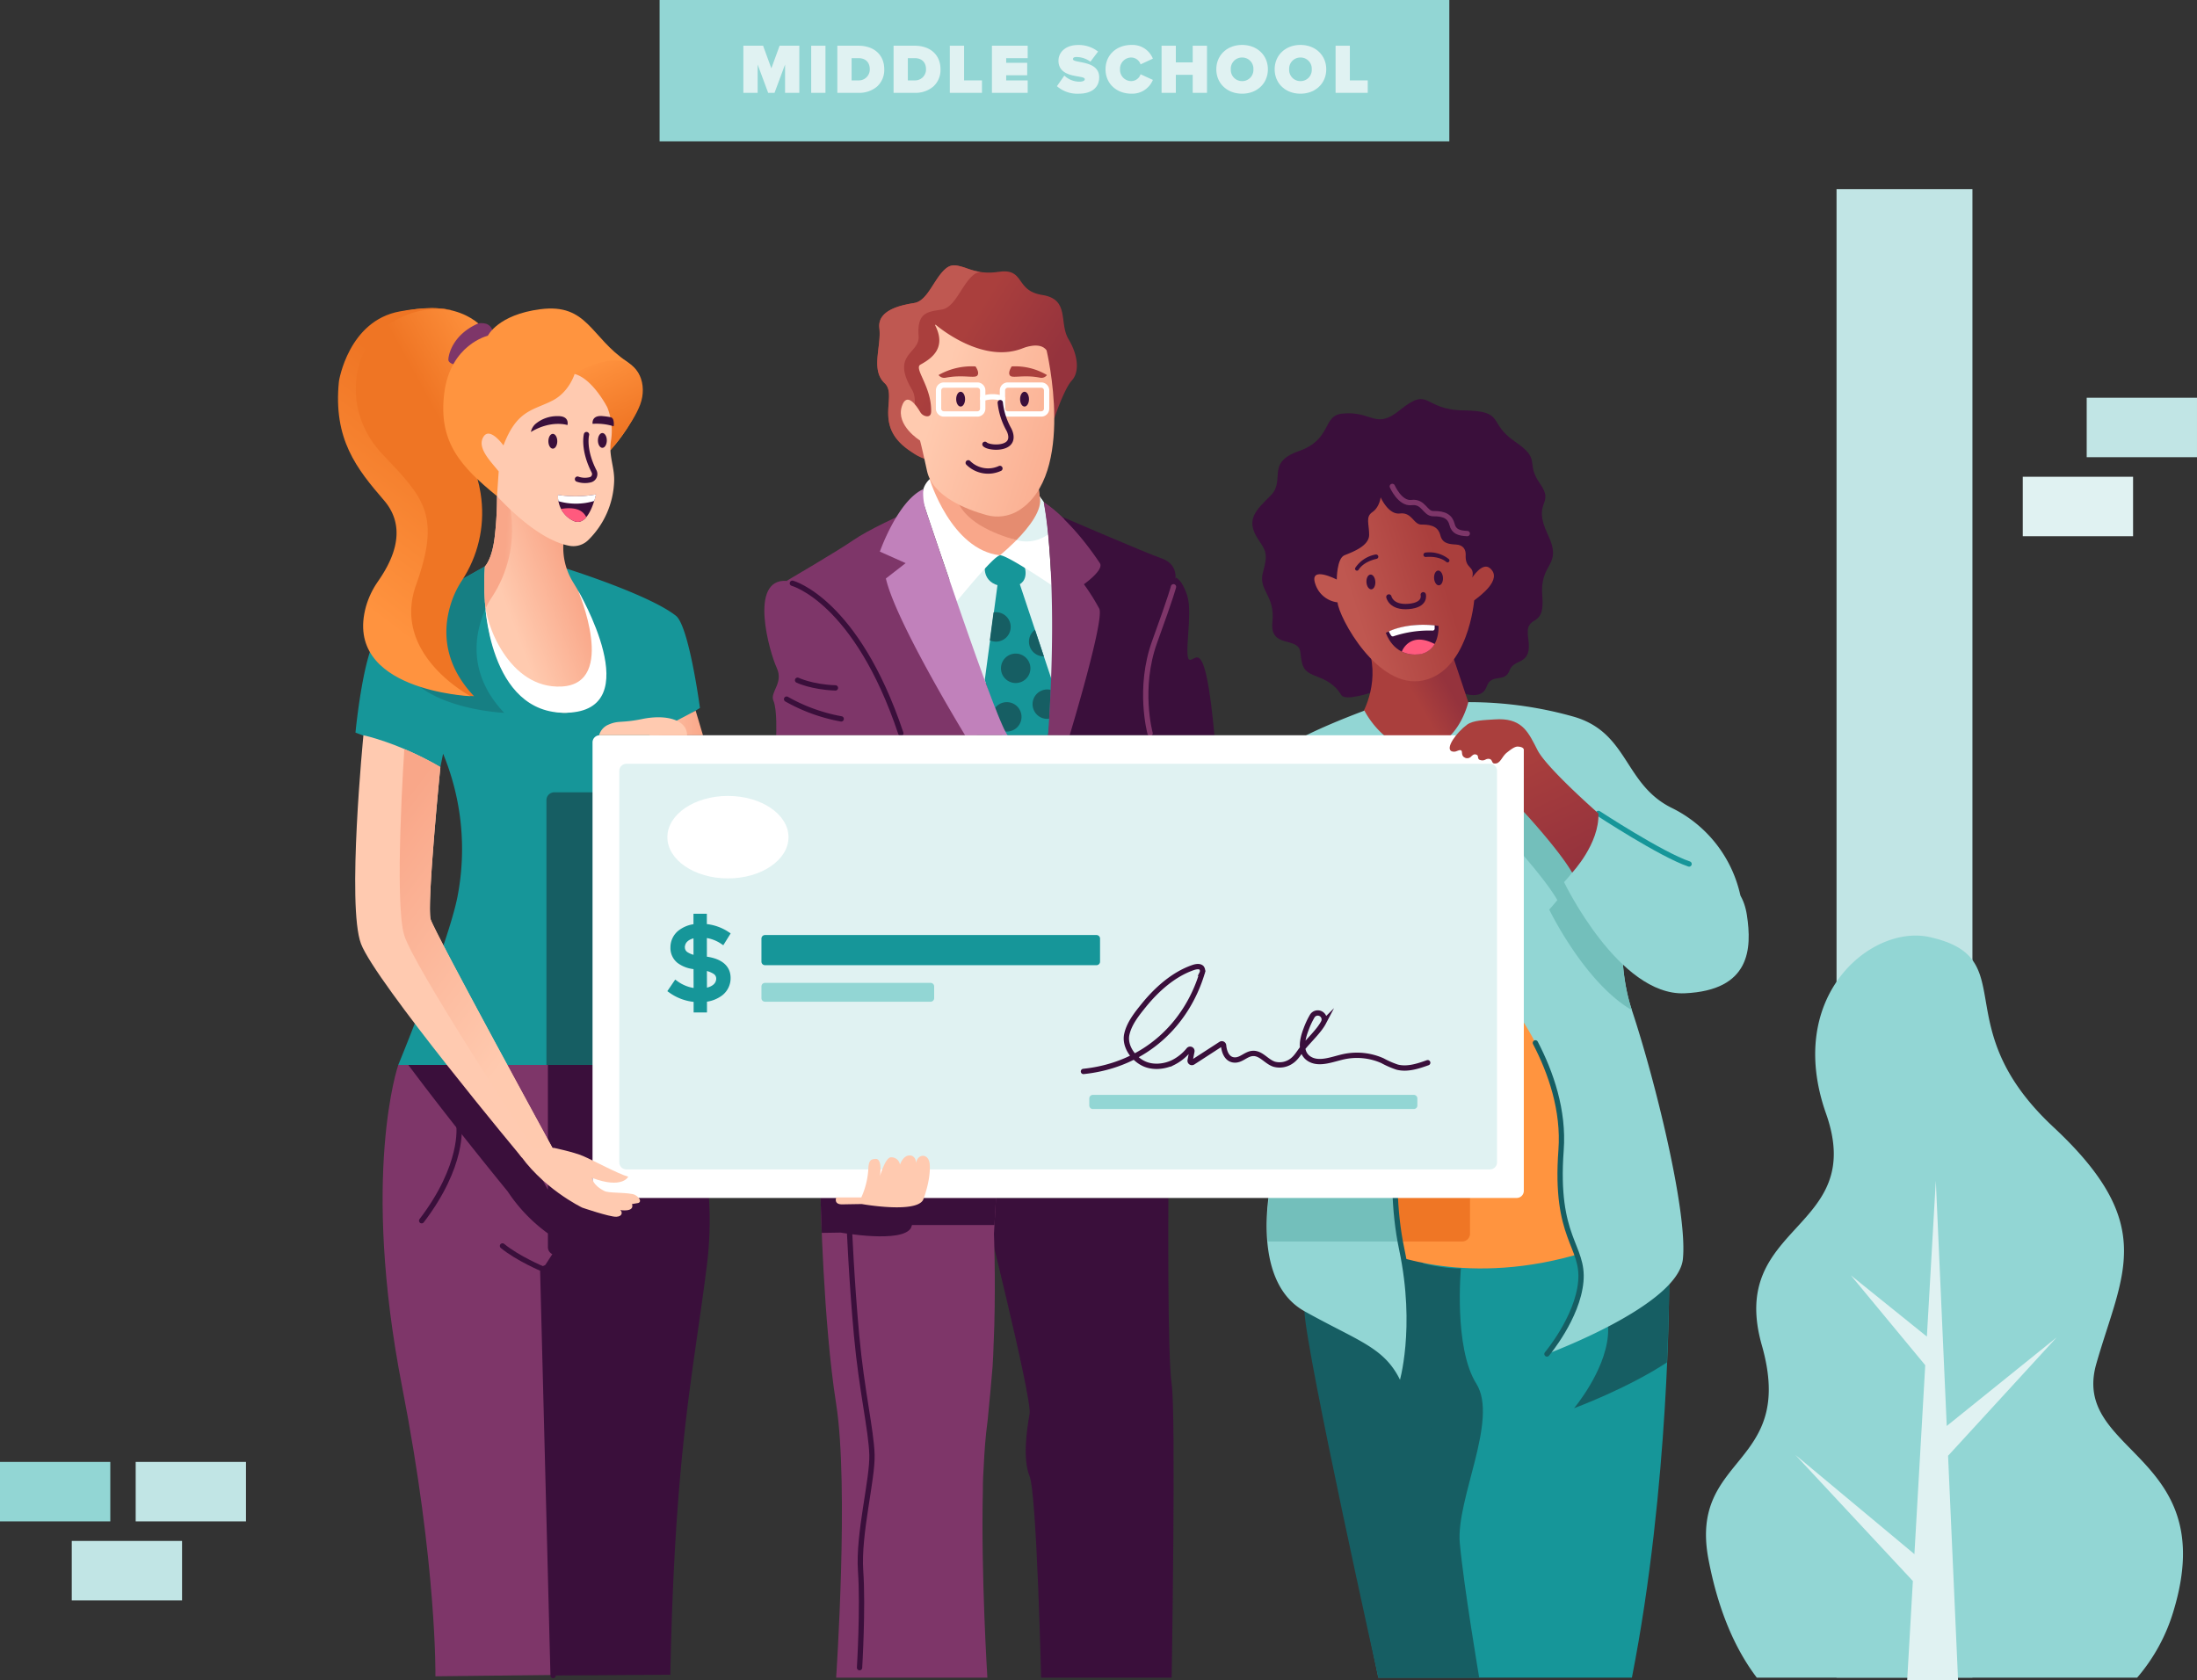 <svg xmlns="http://www.w3.org/2000/svg" xmlns:xlink="http://www.w3.org/1999/xlink" width="826.621" height="632.289" viewBox="0 0 826.621 632.289">
  <rect x="0" y="0" width="826.621" height="632.289" fill="#333333" stroke="none"/>
  <defs>
    <clipPath id="clip-path">
      <path id="Clip_10" data-name="Clip 10" d="M4.384.7C7.225,13.885,0,24.352,0,24.352H0l23.164,14.8L43.8,26.084,35.067,0Z" transform="translate(0.27 0.173)" fill="none"/>
    </clipPath>
    <linearGradient id="linear-gradient" x1="0.485" y1="0.422" x2="0.757" y2="0.282" gradientUnits="objectBoundingBox">
      <stop offset="0" stop-color="#aa3f3d"/>
      <stop offset="1" stop-color="#95333d"/>
    </linearGradient>
    <clipPath id="clip-path-2">
      <path id="Clip_42" data-name="Clip 42" d="M25.878,1.138c-4.542,3.714-6.811,12.209-11.97,13.035h0C8.748,15-.04,16.857.785,23.667h0c.826,6.81-3.344,15.682,1.956,20.638h0c5.3,4.955-5.1,16.285,10.41,26.072h0A18.416,18.416,0,0,0,17.8,72.787h0L26.978,29.17,66.605,57.579s3.712-11.141,6.6-14.237h0c2.889-3.1,2.476-9.356-1.239-15.547h0c-3.714-6.191.619-15-9.906-16.648h0C51.537,9.5,55.871.828,45.346,2.479h0A22.123,22.123,0,0,1,34.379,1.373h0A19.189,19.189,0,0,0,28.965,0h0a4.665,4.665,0,0,0-3.087,1.138" transform="translate(0.341 0.29)" fill="none"/>
    </clipPath>
    <linearGradient id="linear-gradient-2" x1="0.375" y1="0.474" x2="0.763" y2="0.7" xlink:href="#linear-gradient"/>
    <clipPath id="clip-path-3">
      <path id="Clip_62" data-name="Clip 62" d="M12.908.22c4.3,8.4-1.1,12.381-5.527,14.793h0c-2.634,1.437,4.232,8.255,4.025,17.646h0c-.035,1.614-.935,1.9-1.825,1.778h0A3.231,3.231,0,0,1,7.273,32.82h0C5.89,30.452,2.188,24.994.364,30.766h0c-2.27,7.183,6.811,12.778,6.811,12.778h0s.1-.326,2.682,11.506h0c2.095,9.61,14.959,14.52,22.315,16.559h0a15.26,15.26,0,0,0,12.1-1.645h0c21.8-13.5,10.572-60.317,10.572-60.317h0c-2.476-3.508-8.874-.825-8.874-.825h0C31.8,14.528,16.309,2.663,13.13.035h0A.141.141,0,0,0,13.037,0h0a.15.15,0,0,0-.13.22" transform="translate(0.506 0.549)" fill="none"/>
    </clipPath>
    <linearGradient id="linear-gradient-3" x1="0.227" y1="0.383" x2="1.113" y2="0.685" gradientUnits="objectBoundingBox">
      <stop offset="0" stop-color="#ffcaaf"/>
      <stop offset="1" stop-color="#f9a789"/>
    </linearGradient>
    <clipPath id="clip-path-4">
      <path id="Clip_67" data-name="Clip 67" d="M0,9.267H20.329L17.575,0Z" transform="translate(0.095 0.549)" fill="none"/>
    </clipPath>
    <linearGradient id="linear-gradient-4" x1="0" y1="0.5" x2="1" y2="0.5" xlink:href="#linear-gradient-3"/>
    <clipPath id="clip-path-5">
      <path id="Clip_75" data-name="Clip 75" d="M23.254,1.245C4.044,5.545.346,27.525.346,27.525h0C-1.89,49.367,7.047,60.441,17.3,72.352h0c10.062,11.685,1.488,25.032-2.293,30.536h0a31.48,31.48,0,0,0-4.461,9.3h0c-8.907,31.855,39.344,33.853,39.344,33.853h0a44.141,44.141,0,0,1-4.135-5.031h0q-.7-1-1.316-2h0q-.612-1-1.138-1.992h0q-.264-.5-.505-.991h0a33.27,33.27,0,0,1-1.622-3.915h0a31.471,31.471,0,0,1-1.64-8.385h0q-.05-.888-.052-1.755h0a33.068,33.068,0,0,1,.255-4.167h0q.1-.8.232-1.567h0q.131-.769.291-1.5h0q.159-.737.341-1.438h0c.06-.234.123-.464.187-.692h0a35.087,35.087,0,0,1,4.531-10.074h0A46.175,46.175,0,0,0,52.64,71.769h0q-.117-1.055-.287-2.136h0a51.147,51.147,0,0,0-3.2-11.375h0a43.858,43.858,0,0,1-.784-31.2h0c.371-1.1.768-2.148,1.181-3.146h0a53.193,53.193,0,0,1,2.561-5.332h0q.32-.58.632-1.116h0c.416-.714.819-1.366,1.2-1.952h0a36.079,36.079,0,0,1,2.627-3.642h0S51.278,0,33.744,0h0A48.057,48.057,0,0,0,23.254,1.245" transform="translate(0.183 0.321)" fill="none"/>
    </clipPath>
    <linearGradient id="linear-gradient-5" x1="0.882" y1="-0.01" x2="0.663" y2="0.291" gradientUnits="objectBoundingBox">
      <stop offset="0" stop-color="#ff933f"/>
      <stop offset="1" stop-color="#ef7524"/>
    </linearGradient>
    <clipPath id="clip-path-6">
      <path id="Clip_78" data-name="Clip 78" d="M23.254,1.219C3.883,4.724.346,27.5.346,27.5h0C-1.89,49.34,7.047,60.414,17.3,72.326h0c10.062,11.685,1.488,25.032-2.294,30.536h0a31.462,31.462,0,0,0-4.46,9.3h0c-8.907,31.855,39.344,33.853,39.344,33.853h0S19.987,130.41,29.351,104.2h0c9.364-26.21,3.173-32.659-12.511-49.118h0c-9.147-9.6-11.822-21.868-9.18-32.734h0C11.286,7.434,28.214-2.3,43.215.956h0S40.861,0,35.4,0h0A68.623,68.623,0,0,0,23.254,1.219" transform="translate(0.234 0.347)" fill="none"/>
    </clipPath>
    <linearGradient id="linear-gradient-6" x1="0.441" y1="0.831" x2="0.606" y2="0.206" xlink:href="#linear-gradient-5"/>
    <clipPath id="clip-path-7">
      <path id="Clip_81" data-name="Clip 81" d="M.473,4.114C.442,2.779.353,1.407.2,0h0C.353,1.407.442,2.779.473,4.114" transform="translate(0.475 0.479)" fill="none"/>
    </clipPath>
    <linearGradient id="linear-gradient-7" x1="-6.267" y1="12.647" x2="6.067" y2="-9.493" xlink:href="#linear-gradient-5"/>
    <clipPath id="clip-path-8">
      <path id="Clip_89" data-name="Clip 89" d="M3.873,15.914C2.842,23.962.261,26.438.261,26.438h0S-3.866,66.27,20.694,78.859h0C44.652,91.14,50.039,58.679,33.457,32.424h0A24.606,24.606,0,0,1,29.8,17.714h0L4.81,0a129.972,129.972,0,0,1-.937,15.914" transform="translate(0.367 0.152)" fill="none"/>
    </clipPath>
    <linearGradient id="linear-gradient-8" x1="0.315" y1="0.597" x2="0.705" y2="0.35" xlink:href="#linear-gradient-3"/>
    <clipPath id="clip-path-9">
      <path id="Clip_92" data-name="Clip 92" d="M0,5.079,13.484,33.742s8.376-9.636,11.184-17.124h0C27.475,9.13,24.276.6,16.341.039h0C15.962.013,15.584,0,15.2,0h0C7.624,0,0,5.079,0,5.079" transform="translate(0.238 0.624)" fill="none"/>
    </clipPath>
    <linearGradient id="linear-gradient-9" x1="0.396" y1="-0.065" x2="0.718" y2="0.792" xlink:href="#linear-gradient-5"/>
    <clipPath id="clip-path-10">
      <path id="Clip_95" data-name="Clip 95" d="M3.872,15.914C2.84,23.962.26,26.438.26,26.438h0A85.2,85.2,0,0,0,.484,42.321h0a29.438,29.438,0,0,1,2.393-4.3h0A46.174,46.174,0,0,0,10.194,7.269h0q-.117-1.055-.286-2.136h0c-.09-.574-.2-1.155-.311-1.739h0L4.808,0a130.048,130.048,0,0,1-.936,15.914" transform="translate(0.368 0.152)" fill="none"/>
    </clipPath>
    <linearGradient id="linear-gradient-10" x1="1.715" y1="0.803" x2="0.731" y2="0.593" xlink:href="#linear-gradient-3"/>
    <clipPath id="clip-path-11">
      <path id="Clip_121" data-name="Clip 121" d="M1.738,70.179c3.688,11.677,43.9,73.135,48.472,80.109h0l7.722.655S13.2,69.135,11.649,64.109h0C10.1,59.082,15.3,6.77,15.3,6.77h0A123.456,123.456,0,0,0,1.738,0h0s-3.911,57.8,0,70.179" transform="translate(0.019 0.27)" fill="none"/>
    </clipPath>
    <linearGradient id="linear-gradient-11" x1="0.574" y1="0.845" x2="0.161" y2="0.071" xlink:href="#linear-gradient-3"/>
    <clipPath id="clip-path-12">
      <path id="Clip_187" data-name="Clip 187" d="M21.864,5.546c-2.683,1.832-1.238,4.36-1.238,8.581h0c0,4.221-6.4,6.511-9.287,7.68h0c-2.889,1.17-2.889,9.133-2.889,9.133h0S-2.168,25.417.4,32.7h0a10.033,10.033,0,0,0,8.341,6.83h0C9.154,45,23.721,72.439,40.851,68.931h0C57.98,65.422,60.148,38.8,60.148,38.8h0C62,37.355,71.189,30.854,66.029,26.623h0c-2.855-2.341-6.6,3.577-6.6,3.577h0c1.032-4.678-2.683-2.958-2.476-8.447h0c.074-1.979-.757-3.868-3.783-4h0c-3.136-.143-5.058-.745-5.738-3.457h0c-.672-2.683-2.587-4.111-7.059-4.041h0c-1.48.023-2.352-1.043-3.354-2.11h0C35.9,6.958,34.629,5.776,32.183,6.078h0C27.836,6.616,24.959,0,24.959,0h0s-.412,3.715-3.1,5.546" transform="translate(0.141 0.587)" fill="none"/>
    </clipPath>
    <linearGradient id="linear-gradient-12" x1="0.694" y1="0.435" x2="0.237" y2="0.575" gradientUnits="objectBoundingBox">
      <stop offset="0" stop-color="#aa3f3d"/>
      <stop offset="1" stop-color="#bf5750"/>
    </linearGradient>
    <clipPath id="clip-path-13">
      <path id="Clip_237" data-name="Clip 237" d="M16.653.082C13.462.329,8.859.323,6.513,2.066h0C2.5,5.049-1.75,10.954.744,12.073h0a2.688,2.688,0,0,0,2.076-.141h0c.561-.2,1.055-.41,1.426-.233h0c.788.376-.2,2.1,1.616,2.838h0a1.972,1.972,0,0,0,2.286-.579h0c.488-.429.938-.858,1.586-.718h0c1.773.383,0,1.93,2.265,2.234h0a2.367,2.367,0,0,0,1.456-.275h0a2.244,2.244,0,0,1,1.409-.274h0c1.317.191.868,1.632,1.911,1.739h0c2.348.242,2.713-2.5,4.748-4.108h0c1.507-1.189,2.966-2.31,4.1-2.258h0c2.27.1,2.27,1.135,2.27,1.135h0V34.856S40.958,48.922,46.087,57.728h0S56.375,46.86,55.962,35.441h0s-19.4-16.991-22.908-23.8h0C29.779,5.28,27.593,0,18.661,0h0c-.634,0-1.3.027-2.008.082" transform="translate(0.207 0.432)" fill="none"/>
    </clipPath>
    <linearGradient id="linear-gradient-13" x1="0.423" y1="0.244" x2="0.777" y2="0.982" xlink:href="#linear-gradient"/>
  </defs>
  <g id="Group_267" data-name="Group 267" transform="translate(0 -0.868)">
    <path id="Fill_1" data-name="Fill 1" d="M0,560.127H51.126V0H0Z" transform="translate(691 72.029)" fill="#c1e5e5"/>
    <g id="Group_8" data-name="Group 8" transform="translate(470.946 150.62)">
      <path id="Fill_2" data-name="Fill 2" d="M139.287,32.56s.23,75.529-14.017,147.968h-95.4S8.866,80.084.817,32.56,46.839,7.075,46.839,7.075L128.979,0Z" transform="translate(17.783 301.048)" fill="#169699"/>
      <path id="Fill_4" data-name="Fill 4" d="M58.9,3.931s-2.752,29.777,5.778,43.33-7.726,43.546-6.2,60.057,7.3,50.614,7.3,50.614H27.825S.838,36.736.013,20.018,37.712,0,37.712,0,48.449,3.967,58.9,3.931" transform="translate(19.826 323.644)" fill="#165e63"/>
      <path id="Fill_6" data-name="Fill 6" d="M79.557,110.734s6.855,2.637,8.618-2.542,6.833-1.211,8.6-6.061,8.6-1.543,7.053-11.9,6.393-2.866,5.291-16.092,7.935-10.8,1.984-23.365,2.866-10.8-2.865-18.956.881-8.818-9.479-15.871S95.407,4.482,79.557,4.262s-12.433-9.479-24.185,0c-9.2,7.421-10.212.045-21.583,1.215-7.494.771-3.721,9.7-16.3,14.107s-4.843,10.968-10.573,16.7-9.592,9.166-4.649,16.586c2.719,4.081,3.747,5.217,1.764,12.2S8.66,73.66,7.558,83.875,17.417,89.127,18.079,95.3s1.322,7.274,6.612,9.258,7.275,4.441,8.817,6.849,11.683-1.118,11.683-1.118" transform="translate(0.238 0.423)" fill="#3a0f3b"/>
    </g>
    <g id="Group_11" data-name="Group 11" transform="translate(511.101 246.993)">
      <path id="Clip_10-2" data-name="Clip 10" d="M4.384.7C7.225,13.885,0,24.352,0,24.352H0l23.164,14.8L43.8,26.084,35.067,0Z" transform="translate(0.27 0.173)" fill="none"/>
      <g id="Group_11-2" data-name="Group 11" clip-path="url(#clip-path)">
        <path id="Fill_9" data-name="Fill 9" d="M4.384.7C7.225,13.885,0,24.352,0,24.352H0l23.164,14.8L43.8,26.084,35.067,0Z" transform="translate(0.27 0.173)" fill="url(#linear-gradient)"/>
      </g>
    </g>
    <g id="Group_40" data-name="Group 40" transform="translate(346.463 178.059)">
      <path id="Fill_12" data-name="Fill 12" d="M48.88,88.294s6.306-20.638,0-50.563a136.809,136.809,0,0,1-2.48-32.8C41.321,2.978-6.81-14.437.817,30.59,2.046,37.853,3.58,46.2,5.294,55.122a23.312,23.312,0,0,0,6.942,5.93C33.287,72.815,42.8,74.673,48.88,88.294" transform="translate(142.266 275.578)" fill="#165e63"/>
      <path id="Fill_14" data-name="Fill 14" d="M25.464,0,5.349,1.733c-.014.228-.024.455-.041.682C2.832,35.78,13.976,38.256,12.737,51.878S0,79.119,0,79.119,19.932,71.77,34.918,61.907c.891-18.132.855-29.348.855-29.348Z" transform="translate(245.78 273.608)" fill="#165e63"/>
      <path id="Fill_16" data-name="Fill 16" d="M5.5,95.867s30.819,13.866,75.122,0S51.182,0,51.182,0L0,48.155Z" transform="translate(169.361 198.105)" fill="#ff943f"/>
      <path id="Fill_18" data-name="Fill 18" d="M75.872.011s-3.765,16.857-17.63,17.654S36.8,3.21,36.8,3.21,7.611,13.853,3.484,20.141L1.72,180.354s-8.554,37.086,12.5,48.849,30.567,13.621,36.644,27.242c0,0,6.306-20.638,0-50.563S51.734,145,51.734,145l33.792-39.625s27.752,29.856,25.275,63.22,8.668,35.841,7.43,49.462S105.493,245.3,105.493,245.3s49.266-18.161,51.123-35.7-10.525-67.692-19.193-93.7.62-58.818.62-58.818l40.221,15.731a48.088,48.088,0,0,0-25.981-33.067c-17.833-8.917-16.1-28.15-36.529-34.2A144.639,144.639,0,0,0,75.872.011" transform="translate(130.106 87.02)" fill="#92d6d4"/>
      <path id="Fill_20" data-name="Fill 20" d="M76.54,87.045V2.959A2.958,2.958,0,0,0,73.581,0H3.385L1.718,151.489A82.029,82.029,0,0,0,.245,174.11H50.286c-5.277-28.989,1.446-57.974,1.446-57.974Z" transform="translate(130.289 115.885)" fill="#73bfbb"/>
      <path id="Fill_22" data-name="Fill 22" d="M2.022,78.815H25.317a2.958,2.958,0,0,0,2.958-2.958V0L2.84,23.931C1.3,32.143-2.227,55.477,2.022,78.815" transform="translate(178.354 211.18)" fill="#ef7625"/>
      <path id="Stroke_24" data-name="Stroke 24" d="M0,0C5.813,11.171,10.772,25.417,9.663,40.367,7.186,73.732,18.33,76.208,17.092,89.83S4.355,117.071,4.355,117.071" transform="translate(231.226 215.249)" fill="none" stroke="#165e63" stroke-linecap="round" stroke-miterlimit="10" stroke-width="2"/>
      <path id="Stroke_26" data-name="Stroke 26" d="M2.592,111.445s6.306-20.638,0-50.563S3.468,0,3.468,0" transform="translate(178.354 232.02)" fill="none" stroke="#165e63" stroke-linecap="round" stroke-miterlimit="10" stroke-width="2"/>
      <path id="Fill_28" data-name="Fill 28" d="M71.407,70.064C69.756,59.332,70.168,0,70.168,0H0S18.976,75.43,17.95,81.207s-2.688,16.924,0,23.528,4.338,75.792,4.338,75.792H71.407s1.651-99.733,0-110.464" transform="translate(22.971 273.608)" fill="#3a0f3b"/>
      <path id="Fill_30" data-name="Fill 30" d="M8.307,4.2,23.09,0,46.435,7.5,44.371,58.467,12.589,46.091,0,14.309Z" transform="translate(6.667 31.764)" fill="#e0f2f2"/>
      <path id="Fill_32" data-name="Fill 32" d="M13.186,0,26.153,38.911,23.812,56.838H6.614L0,36.022,4.825,0Z" transform="translate(24.061 42.659)" fill="#169699"/>
      <path id="Fill_34" data-name="Fill 34" d="M15.114,4.823S17.38,12.4,8.093,11.886.056,4.25.056,4.25,3.5.6,5.7.054s8.6,3.279,9.419,4.77" transform="translate(24.061 31.71)" fill="#169699"/>
      <path id="Fill_36" data-name="Fill 36" d="M2.765,0A8.5,8.5,0,0,0,.4,8.828c1.651,5.5,12.575,37.149,12.575,37.149S26.767,28.915,29.2,28.64,48.691,39.922,48.691,39.922,47.177,10.882,45.664,8.69L44.151,6.5Z" transform="translate(0.559 3.124)" fill="#fff"/>
      <path id="Fill_38" data-name="Fill 38" d="M0,2.818s8.042,26.576,26.433,28.64c0,0,17.205-13.778,14.953-22.142-.168-.624-.444-4.915-.845-5.471C34.781-4.159,0,2.818,0,2.818" transform="translate(3.323 0.306)" fill="#f9a78a"/>
    </g>
    <g id="Group_43" data-name="Group 43" transform="translate(329.732 100.425)">
      <path id="Clip_42-2" data-name="Clip 42" d="M25.878,1.138c-4.542,3.714-6.811,12.209-11.97,13.035h0C8.748,15-.04,16.857.785,23.667h0c.826,6.81-3.344,15.682,1.956,20.638h0c5.3,4.955-5.1,16.285,10.41,26.072h0A18.416,18.416,0,0,0,17.8,72.787h0L26.978,29.17,66.605,57.579s3.712-11.141,6.6-14.237h0c2.889-3.1,2.476-9.356-1.239-15.547h0c-3.714-6.191.619-15-9.906-16.648h0C51.537,9.5,55.871.828,45.346,2.479h0A22.123,22.123,0,0,1,34.379,1.373h0A19.189,19.189,0,0,0,28.965,0h0a4.665,4.665,0,0,0-3.087,1.138" transform="translate(0.341 0.29)" fill="none"/>
      <g id="Group_43-2" data-name="Group 43" clip-path="url(#clip-path-2)">
        <path id="Fill_41" data-name="Fill 41" d="M25.878,1.138c-4.542,3.714-6.811,12.209-11.97,13.035h0C8.748,15-.04,16.857.785,23.667h0c.826,6.81-3.344,15.682,1.956,20.638h0c5.3,4.955-5.1,16.285,10.41,26.072h0A18.416,18.416,0,0,0,17.8,72.787h0L26.978,29.17,66.605,57.579s3.712-11.141,6.6-14.237h0c2.889-3.1,2.476-9.356-1.239-15.547h0c-3.714-6.191.619-15-9.906-16.648h0C51.537,9.5,55.871.828,45.346,2.479h0A22.123,22.123,0,0,1,34.379,1.373h0A19.189,19.189,0,0,0,28.965,0h0a4.665,4.665,0,0,0-3.087,1.138" transform="translate(0.341 0.29)" fill="url(#linear-gradient-2)"/>
      </g>
    </g>
    <g id="Group_60" data-name="Group 60" transform="translate(0 100.635)">
      <path id="Fill_44" data-name="Fill 44" d="M13.059,46.782c-8.1-13.621,3.027-13.385,2.5-20.225-.688-8.909,3.509-9.081,8.669-9.906S31.656,7.331,36.2,3.616A4.687,4.687,0,0,1,38.849,2.5c-6.107-.951-9.5-4.2-12.972-1.358-4.541,3.714-6.81,12.209-11.97,13.035S-.04,16.857.785,23.668-2.56,39.35,2.74,44.306-2.354,60.591,13.151,70.378A18.422,18.422,0,0,0,17.8,72.787l.812-3.86c-8.169-8.733-2.33-16.729-5.549-22.145" transform="translate(330.072 0.08)" fill="#bf5851"/>
      <path id="Fill_46" data-name="Fill 46" d="M5.887,0S-8.3,40.951,7.366,121.282c13.117,67.279,12.5,108.774,12.5,108.774l51.5-.58c2.473-73.365,12.47-94.849,17.9-138.669C94.63,47.467,109.9,0,109.9,0Z" transform="translate(143.96 300.983)" fill="#7e3669"/>
      <path id="Fill_48" data-name="Fill 48" d="M103.193,6.911C104.5,2.516,105.312,0,105.312,0h-52.8V46.967C48.992,40.52,37.54,19.524,27.038,0H0C16.434,22.066,37.377,47.6,37.377,47.6A60.905,60.905,0,0,0,52.512,63.4v5.15A2.949,2.949,0,0,0,54.169,71.2l-3.606,5.574L54.47,229.765l44.1-.288c1.71-85.1,8.722-113.5,13.787-154.405,3.935-31.781-4.426-55.95-9.167-68.16" transform="translate(153.638 300.983)" fill="#3a0f3b"/>
      <path id="Fill_50" data-name="Fill 50" d="M48.705,0S14.447,18.781,8.668,25.385,0,62.533,0,62.533s29.06,10.861,31.936,12.95l1.032-5a93.889,93.889,0,0,1,5.418,53.762C35,141.635,16.1,187.6,16.1,187.6H88.949L110.206,66.247s5.985-4.54,19.4-13c0,0-4.11-30.776-9.029-34.672C110.413,10.525,79.135.74,79.135.74Z" transform="translate(133.749 113.384)" fill="#169699"/>
      <path id="Fill_54" data-name="Fill 54" d="M0,22.379H41.5V0H0Z" transform="translate(51.051 450.365)" fill="#c1e5e5"/>
      <path id="Fill_54_Copy" data-name="Fill 54 Copy" d="M0,22.379H41.5V0H0Z" transform="translate(0 450.365)" fill="#92d6d4"/>
      <path id="Fill_55" data-name="Fill 55" d="M0,22.38H41.5V0H0Z" transform="translate(27 480.099)" fill="#c1e5e5"/>
      <path id="Fill_56" data-name="Fill 56" d="M0,22.379H41.5V0H0Z" transform="translate(785.118 49.904)" fill="#c1e5e5"/>
      <path id="Fill_57" data-name="Fill 57" d="M0,22.38H41.5V0H0Z" transform="translate(761.067 79.639)" fill="#e0f2f2"/>
      <path id="Fill_58" data-name="Fill 58" d="M34.379,7.38C32.865,5.188,32.6,5.119,32.6,5.119L0,0C.3,1.337,21.93,4.969,22.351,6.9c2.094,9.6-5.622,12.668,1.735,14.709A13.706,13.706,0,0,0,35.5,19.776c.122-.076.415-.305.535-.383-.514-6.01-1.042-11.122-1.658-12.013" transform="translate(358.376 81.858)" fill="#e0f2f2"/>
      <path id="Fill_59" data-name="Fill 59" d="M24,25.62c.17.047.343.074.514.115,4.666-4.758,10.03-11.517,8.709-16.419-.169-.624-.444-4.916-.844-5.471C28.409-1.672,10.653-.072,0,1.455.391,3.15.935,5.576,1.7,9.065,3.79,18.669,16.643,23.579,24,25.62" transform="translate(357.949 77.73)" fill="#e58c70"/>
    </g>
    <g id="Group_63" data-name="Group 63" transform="translate(338.432 122.511)">
      <path id="Clip_62-2" data-name="Clip 62" d="M12.908.22c4.3,8.4-1.1,12.381-5.527,14.793h0c-2.634,1.437,4.232,8.255,4.025,17.646h0c-.035,1.614-.935,1.9-1.825,1.778h0A3.231,3.231,0,0,1,7.273,32.82h0C5.89,30.452,2.188,24.994.364,30.766h0c-2.27,7.183,6.811,12.778,6.811,12.778h0s.1-.326,2.682,11.506h0c2.095,9.61,14.959,14.52,22.315,16.559h0a15.26,15.26,0,0,0,12.1-1.645h0c21.8-13.5,10.572-60.317,10.572-60.317h0c-2.476-3.508-8.874-.825-8.874-.825h0C31.8,14.528,16.309,2.663,13.13.035h0A.141.141,0,0,0,13.037,0h0a.15.15,0,0,0-.13.22" transform="translate(0.506 0.549)" fill="none"/>
      <g id="Group_63-2" data-name="Group 63" clip-path="url(#clip-path-3)">
        <path id="Fill_61" data-name="Fill 61" d="M12.908.22c4.3,8.4-1.1,12.381-5.527,14.793h0c-2.634,1.437,4.232,8.255,4.025,17.646h0c-.035,1.614-.935,1.9-1.825,1.778h0A3.231,3.231,0,0,1,7.273,32.82h0C5.89,30.452,2.188,24.994.364,30.766h0c-2.27,7.183,6.811,12.778,6.811,12.778h0s.1-.326,2.682,11.506h0c2.095,9.61,14.959,14.52,22.315,16.559h0a15.26,15.26,0,0,0,12.1-1.645h0c21.8-13.5,10.572-60.317,10.572-60.317h0c-2.476-3.508-8.874-.825-8.874-.825h0C31.8,14.528,16.309,2.663,13.13.035h0A.141.141,0,0,0,13.037,0h0a.15.15,0,0,0-.13.22" transform="translate(0.506 0.549)" fill="url(#linear-gradient-3)"/>
      </g>
    </g>
    <path id="Fill_64" data-name="Fill 64" d="M21.637,102.6,39.609,0H2.958A2.958,2.958,0,0,0,0,2.958V102.6Z" transform="translate(205.594 299.02)" fill="#165e63"/>
    <g id="Group_68" data-name="Group 68" transform="translate(244.066 267.74)">
      <path id="Clip_67-2" data-name="Clip 67" d="M0,9.267H20.329L17.575,0Z" transform="translate(0.095 0.549)" fill="none"/>
      <g id="Group_68-2" data-name="Group 68" clip-path="url(#clip-path-4)">
        <path id="Fill_66" data-name="Fill 66" d="M0,9.267H20.329L17.575,0Z" transform="translate(0.095 0.549)" fill="url(#linear-gradient-4)"/>
      </g>
    </g>
    <g id="Group_73" data-name="Group 73" transform="translate(149.031 213.53)">
      <path id="Stroke_69" data-name="Stroke 69" d="M14.034,0S15.96,14.585,0,35.5" transform="translate(9.62 211.202)" fill="none" stroke="#3a0f3b" stroke-linecap="round" stroke-miterlimit="10" stroke-width="2"/>
      <path id="Fill_71" data-name="Fill 71" d="M1.1,21.246C-7.809,53.1,40.441,55.1,40.441,55.1a44.33,44.33,0,0,1-4.135-5.031q-.7-1-1.316-2t-1.139-1.992q-.262-.5-.5-.991a33.268,33.268,0,0,1-1.622-3.915,31.492,31.492,0,0,1-1.64-8.384q-.05-.888-.052-1.755a33.18,33.18,0,0,1,.256-4.166q.1-.8.232-1.567t.291-1.5q.16-.737.341-1.438c.06-.234.123-.464.187-.693A35.1,35.1,0,0,1,35.87,11.584,41.269,41.269,0,0,0,41.354,0h-8.1S14.079,10.511,2,18.571a27.793,27.793,0,0,0-.9,2.675" transform="translate(0.239 0.489)" fill="#167f83"/>
    </g>
    <g id="Group_76" data-name="Group 76" transform="translate(128.284 116.487)">
      <path id="Clip_75-2" data-name="Clip 75" d="M23.254,1.245C4.044,5.545.346,27.525.346,27.525h0C-1.89,49.367,7.047,60.441,17.3,72.352h0c10.062,11.685,1.488,25.032-2.293,30.536h0a31.48,31.48,0,0,0-4.461,9.3h0c-8.907,31.855,39.344,33.853,39.344,33.853h0a44.141,44.141,0,0,1-4.135-5.031h0q-.7-1-1.316-2h0q-.612-1-1.138-1.992h0q-.264-.5-.505-.991h0a33.27,33.27,0,0,1-1.622-3.915h0a31.471,31.471,0,0,1-1.64-8.385h0q-.05-.888-.052-1.755h0a33.068,33.068,0,0,1,.255-4.167h0q.1-.8.232-1.567h0q.131-.769.291-1.5h0q.159-.737.341-1.438h0c.06-.234.123-.464.187-.692h0a35.087,35.087,0,0,1,4.531-10.074h0A46.175,46.175,0,0,0,52.64,71.769h0q-.117-1.055-.287-2.136h0a51.147,51.147,0,0,0-3.2-11.375h0a43.858,43.858,0,0,1-.784-31.2h0c.371-1.1.768-2.148,1.181-3.146h0a53.193,53.193,0,0,1,2.561-5.332h0q.32-.58.632-1.116h0c.416-.714.819-1.366,1.2-1.952h0a36.079,36.079,0,0,1,2.627-3.642h0S51.278,0,33.744,0h0A48.057,48.057,0,0,0,23.254,1.245" transform="translate(0.183 0.321)" fill="none"/>
      <g id="Group_76-2" data-name="Group 76" clip-path="url(#clip-path-5)">
        <path id="Fill_74" data-name="Fill 74" d="M23.254,1.245C4.044,5.545.346,27.525.346,27.525h0C-1.89,49.367,7.047,60.441,17.3,72.352h0c10.062,11.685,1.488,25.032-2.293,30.536h0a31.48,31.48,0,0,0-4.461,9.3h0c-8.907,31.855,39.344,33.853,39.344,33.853h0a44.141,44.141,0,0,1-4.135-5.031h0q-.7-1-1.316-2h0q-.612-1-1.138-1.992h0q-.264-.5-.505-.991h0a33.27,33.27,0,0,1-1.622-3.915h0a31.471,31.471,0,0,1-1.64-8.385h0q-.05-.888-.052-1.755h0a33.068,33.068,0,0,1,.255-4.167h0q.1-.8.232-1.567h0q.131-.769.291-1.5h0q.159-.737.341-1.438h0c.06-.234.123-.464.187-.692h0a35.087,35.087,0,0,1,4.531-10.074h0A46.175,46.175,0,0,0,52.64,71.769h0q-.117-1.055-.287-2.136h0a51.147,51.147,0,0,0-3.2-11.375h0a43.858,43.858,0,0,1-.784-31.2h0c.371-1.1.768-2.148,1.181-3.146h0a53.193,53.193,0,0,1,2.561-5.332h0q.32-.58.632-1.116h0c.416-.714.819-1.366,1.2-1.952h0a36.079,36.079,0,0,1,2.627-3.642h0S51.278,0,33.744,0h0A48.057,48.057,0,0,0,23.254,1.245" transform="translate(0.183 0.321)" fill="url(#linear-gradient-5)"/>
      </g>
    </g>
    <g id="Group_79" data-name="Group 79" transform="translate(126.946 116.487)">
      <path id="Clip_78-2" data-name="Clip 78" d="M23.254,1.219C3.883,4.724.346,27.5.346,27.5h0C-1.89,49.34,7.047,60.414,17.3,72.326h0c10.062,11.685,1.488,25.032-2.294,30.536h0a31.462,31.462,0,0,0-4.46,9.3h0c-8.907,31.855,39.344,33.853,39.344,33.853h0S19.987,130.41,29.351,104.2h0c9.364-26.21,3.173-32.659-12.511-49.118h0c-9.147-9.6-11.822-21.868-9.18-32.734h0C11.286,7.434,28.214-2.3,43.215.956h0S40.861,0,35.4,0h0A68.623,68.623,0,0,0,23.254,1.219" transform="translate(0.234 0.347)" fill="none"/>
      <g id="Group_79-2" data-name="Group 79" clip-path="url(#clip-path-6)">
        <path id="Fill_77" data-name="Fill 77" d="M23.254,1.219C3.883,4.724.346,27.5.346,27.5h0C-1.89,49.34,7.047,60.414,17.3,72.326h0c10.062,11.685,1.488,25.032-2.294,30.536h0a31.462,31.462,0,0,0-4.46,9.3h0c-8.907,31.855,39.344,33.853,39.344,33.853h0S19.987,130.41,29.351,104.2h0c9.364-26.21,3.173-32.659-12.511-49.118h0c-9.147-9.6-11.822-21.868-9.18-32.734h0C11.286,7.434,28.214-2.3,43.215.956h0S40.861,0,35.4,0h0A68.623,68.623,0,0,0,23.254,1.219" transform="translate(0.234 0.347)" fill="url(#linear-gradient-6)"/>
      </g>
    </g>
    <g id="Group_82" data-name="Group 82" transform="translate(179.148 188.098)">
      <path id="Clip_81-2" data-name="Clip 81" d="M.473,4.114C.442,2.779.353,1.407.2,0h0C.353,1.407.442,2.779.473,4.114" transform="translate(0.475 0.479)" fill="none"/>
      <g id="Group_82-2" data-name="Group 82" clip-path="url(#clip-path-7)">
        <path id="Fill_80" data-name="Fill 80" d="M.473,4.114C.442,2.779.353,1.407.2,0h0C.353,1.407.442,2.779.473,4.114" transform="translate(0.475 0.479)" fill="url(#linear-gradient-7)"/>
      </g>
    </g>
    <g id="Group_87" data-name="Group 87" transform="translate(166.432 116.487)">
      <path id="Fill_83" data-name="Fill 83" d="M11.278.09a6.982,6.982,0,0,1,3.042.185,3.8,3.8,0,0,1,2.4,4.046c-.378,1.891-14.1,11.351-14.1,11.351S0,15.19,0,13.746,1.308,4.459,11.278.09" transform="translate(2.263 5.982)" fill="#7e3669"/>
      <path id="Fill_85" data-name="Fill 85" d="M62.9,53.3S84.566,30.26,69.071,19.939C55.438,10.858,54.269-2.006,36.549.264c-16,2.05-19.773,9.975-19.773,9.975S2.64,13.541.369,31.909,6.492,59.391,20.224,70.617" transform="translate(0.346 0.477)" fill="#ff943f"/>
    </g>
    <g id="Group_90" data-name="Group 90" transform="translate(181.825 187.429)">
      <path id="Clip_89-2" data-name="Clip 89" d="M3.873,15.914C2.842,23.962.261,26.438.261,26.438h0S-3.866,66.27,20.694,78.859h0C44.652,91.14,50.039,58.679,33.457,32.424h0A24.606,24.606,0,0,1,29.8,17.714h0L4.81,0a129.972,129.972,0,0,1-.937,15.914" transform="translate(0.367 0.152)" fill="none"/>
      <g id="Group_90-2" data-name="Group 90" clip-path="url(#clip-path-8)">
        <path id="Fill_88" data-name="Fill 88" d="M3.873,15.914C2.842,23.962.261,26.438.261,26.438h0S-3.866,66.27,20.694,78.859h0C44.652,91.14,50.039,58.679,33.457,32.424h0A24.606,24.606,0,0,1,29.8,17.714h0L4.81,0a129.972,129.972,0,0,1-.937,15.914" transform="translate(0.367 0.152)" fill="url(#linear-gradient-8)"/>
      </g>
    </g>
    <g id="Group_93" data-name="Group 93" transform="translate(215.957 135.896)">
      <path id="Clip_92-2" data-name="Clip 92" d="M0,5.079,13.484,33.742s8.376-9.636,11.184-17.124h0C27.475,9.13,24.276.6,16.341.039h0C15.962.013,15.584,0,15.2,0h0C7.624,0,0,5.079,0,5.079" transform="translate(0.238 0.624)" fill="none"/>
      <g id="Group_93-2" data-name="Group 93" clip-path="url(#clip-path-9)">
        <path id="Fill_91" data-name="Fill 91" d="M0,5.079,13.484,33.742s8.376-9.636,11.184-17.124h0C27.475,9.13,24.276.6,16.341.039h0C15.962.013,15.584,0,15.2,0h0C7.624,0,0,5.079,0,5.079" transform="translate(0.238 0.624)" fill="url(#linear-gradient-9)"/>
      </g>
    </g>
    <g id="Group_96" data-name="Group 96" transform="translate(181.825 187.429)">
      <path id="Clip_95-2" data-name="Clip 95" d="M3.872,15.914C2.84,23.962.26,26.438.26,26.438h0A85.2,85.2,0,0,0,.484,42.321h0a29.438,29.438,0,0,1,2.393-4.3h0A46.174,46.174,0,0,0,10.194,7.269h0q-.117-1.055-.286-2.136h0c-.09-.574-.2-1.155-.311-1.739h0L4.808,0a130.048,130.048,0,0,1-.936,15.914" transform="translate(0.368 0.152)" fill="none"/>
      <g id="Group_96-2" data-name="Group 96" clip-path="url(#clip-path-10)">
        <path id="Fill_94" data-name="Fill 94" d="M3.872,15.914C2.84,23.962.26,26.438.26,26.438h0A85.2,85.2,0,0,0,.484,42.321h0a29.438,29.438,0,0,1,2.393-4.3h0A46.174,46.174,0,0,0,10.194,7.269h0q-.117-1.055-.286-2.136h0c-.09-.574-.2-1.155-.311-1.739h0L4.808,0a130.048,130.048,0,0,1-.936,15.914" transform="translate(0.368 0.152)" fill="url(#linear-gradient-10)"/>
      </g>
    </g>
    <g id="Group_119" data-name="Group 119" transform="translate(133.638 141.25)">
      <path id="Fill_97" data-name="Fill 97" d="M48.689,25a23.749,23.749,0,0,0-1.408-12.452c-.059-.1-5.5-10.738-12.3-12.552,0,0-1.982,6.717-8.241,9.973C19.5,13.739,13.314,13.379,8.208,26.9c0,0-5.127-7.266-7.557-3.21s2.5,8.917,5.771,12.966l-.633,9.324C18.982,60,28.149,63.794,33.141,64.677a8.026,8.026,0,0,0,6.948-2.15,32.529,32.529,0,0,0,9.765-22.01c.255-5.411-2.176-9.853-1.165-15.514" transform="translate(47.575 0.349)" fill="#ffcab0"/>
      <path id="Stroke_99" data-name="Stroke 99" d="M3.388,0S1.93,5.458,6.275,13.945a2.208,2.208,0,0,1-1.562,3.083A8.4,8.4,0,0,1,0,16.77" transform="translate(83.648 23.153)" fill="none" stroke="#3a0f3b" stroke-linecap="round" stroke-miterlimit="10" stroke-width="2"/>
      <path id="Fill_101" data-name="Fill 101" d="M13.757,3.359S7.748,1.329,0,5.959A5.578,5.578,0,0,1,1.652,3,12.669,12.669,0,0,1,10.107,0c4.613-.093,3.65,3.357,3.65,3.357" transform="translate(66.108 16.214)" fill="#3a0f3b"/>
      <path id="Fill_103" data-name="Fill 103" d="M7.945,3.871A21.57,21.57,0,0,0,.024,2.949s-.581-3.436,4-2.89a24.56,24.56,0,0,1,2.9.422,1.457,1.457,0,0,1,.89.965,5.53,5.53,0,0,1,.2,1.237,5.131,5.131,0,0,1-.074,1.188" transform="translate(89.3 16.165)" fill="#3a0f3b"/>
      <path id="Fill_105" data-name="Fill 105" d="M14.277,0A43.805,43.805,0,0,1,.014.193a10.225,10.225,0,0,0,5.815,9.75C11.652,12.7,14.277,0,14.277,0" transform="translate(76.309 45.681)" fill="#3a0f3b"/>
      <path id="Fill_107" data-name="Fill 107" d="M0,.26C5.191-.574,8.184.635,9.5,3.369c-1.256,1.494-2.848,2.314-4.8,1.389A9.754,9.754,0,0,1,0,.26" transform="translate(77.449 50.868)" fill="#ff5a7e"/>
      <path id="Fill_109" data-name="Fill 109" d="M14.292,0a16.783,16.783,0,0,1-.657,2.453A23.761,23.761,0,0,1,.194,2.545,7.565,7.565,0,0,1,.028.193,43.794,43.794,0,0,0,14.292,0" transform="translate(76.296 45.681)" fill="#fff"/>
      <path id="Fill_111" data-name="Fill 111" d="M3.352,2.786c0,1.539-.75,2.786-1.676,2.786S0,4.325,0,2.786.75,0,1.676,0,3.352,1.248,3.352,2.786" transform="translate(72.687 22.878)" fill="#3a0f3b"/>
      <path id="Fill_113" data-name="Fill 113" d="M3.351,2.786c0,1.539-.75,2.786-1.675,2.786S0,4.325,0,2.786.75,0,1.676,0,3.351,1.248,3.351,2.786" transform="translate(91.327 22.568)" fill="#3a0f3b"/>
      <path id="Fill_115" data-name="Fill 115" d="M35.087,0s15.082,35.093-6.234,36.134C9.129,37.1-.1,12.246,0,3.475,0,3.475,1.094,46.763,30.823,46c30.947-.789,4.264-46,4.264-46" transform="translate(48.753 81.833)" fill="#fff"/>
      <path id="Fill_117" data-name="Fill 117" d="M32.048,11.946s-5.2,52.313-3.648,57.34,46.283,86.833,46.283,86.833l-12,2.735S7.614,92.756,2.194,78.486,3.1,0,3.1,0s12.88,2.658,28.943,11.946" transform="translate(0 136.307)" fill="#ffcab0"/>
    </g>
    <g id="Group_122" data-name="Group 122" transform="translate(150.37 282.464)">
      <path id="Clip_121-2" data-name="Clip 121" d="M1.738,70.179c3.688,11.677,43.9,73.135,48.472,80.109h0l7.722.655S13.2,69.135,11.649,64.109h0C10.1,59.082,15.3,6.77,15.3,6.77h0A123.456,123.456,0,0,0,1.738,0h0s-3.911,57.8,0,70.179" transform="translate(0.019 0.27)" fill="none"/>
      <g id="Group_122-2" data-name="Group 122" clip-path="url(#clip-path-11)">
        <path id="Fill_120" data-name="Fill 120" d="M1.738,70.179c3.688,11.677,43.9,73.135,48.472,80.109h0l7.722.655S13.2,69.135,11.649,64.109h0C10.1,59.082,15.3,6.77,15.3,6.77h0A123.456,123.456,0,0,0,1.738,0h0s-3.911,57.8,0,70.179" transform="translate(0.019 0.27)" fill="url(#linear-gradient-11)"/>
      </g>
    </g>
    <g id="Group_185" data-name="Group 185" transform="translate(188.518 138.573)">
      <path id="Stroke_123" data-name="Stroke 123" d="M0,7.429,18.737,0" transform="translate(15.684 332.389)" fill="none" stroke="#3a0f3b" stroke-linecap="round" stroke-miterlimit="10" stroke-width="2"/>
      <path id="Stroke_125" data-name="Stroke 125" d="M19.05,161.66,15.143,8.668S5.779,4.747,0,0" transform="translate(0.54 331.15)" fill="none" stroke="#3a0f3b" stroke-linecap="round" stroke-miterlimit="10" stroke-width="2"/>
      <path id="Stroke_127" data-name="Stroke 127" d="M14.605,10.869H2.008A2.008,2.008,0,0,1,0,8.862V2.008A2.008,2.008,0,0,1,2.008,0h12.6a2.008,2.008,0,0,1,2.008,2.008V8.862A2.008,2.008,0,0,1,14.605,10.869Z" transform="translate(164.612 7.204)" fill="none" stroke="#fff" stroke-linecap="round" stroke-miterlimit="10" stroke-width="2"/>
      <path id="Stroke_129" data-name="Stroke 129" d="M14.605,10.869H2.008A2.008,2.008,0,0,1,0,8.862V2.008A2.008,2.008,0,0,1,2.008,0h12.6a2.008,2.008,0,0,1,2.008,2.008V8.862A2.008,2.008,0,0,1,14.605,10.869Z" transform="translate(188.655 7.204)" fill="none" stroke="#fff" stroke-linecap="round" stroke-miterlimit="10" stroke-width="2"/>
      <path id="Stroke_131" data-name="Stroke 131" d="M0,.643a11.208,11.208,0,0,1,7.43,0" transform="translate(181.225 11.604)" fill="none" stroke="#fff" stroke-linecap="round" stroke-miterlimit="10" stroke-width="2"/>
      <path id="Fill_133" data-name="Fill 133" d="M3.351,2.786c0,1.539-.75,2.786-1.675,2.786S0,4.325,0,2.786.75,0,1.676,0,3.351,1.248,3.351,2.786" transform="translate(171.243 9.715)" fill="#3a0f3b"/>
      <path id="Fill_135" data-name="Fill 135" d="M3.352,2.786c0,1.539-.75,2.786-1.676,2.786S0,4.325,0,2.786.75,0,1.676,0,3.352,1.248,3.352,2.786" transform="translate(195.286 9.715)" fill="#3a0f3b"/>
      <path id="Stroke_137" data-name="Stroke 137" d="M5.759,0a26.371,26.371,0,0,0,3.13,9.923s2.116,3.508-.155,5.5S1.107,16.845,0,15.685" transform="translate(182.071 13.808)" fill="none" stroke="#3a0f3b" stroke-linecap="round" stroke-miterlimit="10" stroke-width="2"/>
      <path id="Fill_139" data-name="Fill 139" d="M0,3.276A25.305,25.305,0,0,1,13.9.043s1.747,2.408.6,3.508c-1.061,1.017-5.438-.489-11.829.736A2.689,2.689,0,0,1,0,3.276" transform="translate(164.612 0.144)" fill="#aa403d"/>
      <path id="Fill_141" data-name="Fill 141" d="M14.194,3.276A23.286,23.286,0,0,0,.943.043S-.722,2.451.373,3.551c1.011,1.017,5.185-.489,11.279.736a2.505,2.505,0,0,0,2.543-1.011" transform="translate(191.195 0.144)" fill="#aa403d"/>
      <path id="Stroke_143" data-name="Stroke 143" d="M0,0A10.594,10.594,0,0,0,11.922,2.116" transform="translate(175.78 36.459)" fill="none" stroke="#3a0f3b" stroke-linecap="round" stroke-miterlimit="10" stroke-width="2"/>
      <path id="Fill_145" data-name="Fill 145" d="M42.975,0S30.819,5.477,25.04,9.479,0,24.762,0,24.762s33.118,27.325,42.975,58.1H71.661Z" transform="translate(107.445 56.119)" fill="#7e3669"/>
      <path id="Fill_147" data-name="Fill 147" d="M8.378.024s27.545,9.164,42.975,58.1H4.457s.413-9.672-1.032-12.974,3.921-6.6,1.238-12.383S-6.069-.939,8.378.024" transform="translate(99.067 80.857)" fill="#7e3669"/>
      <path id="Fill_149" data-name="Fill 149" d="M73.1,99.143c-6.443-19.328-2.967-42.413-.757-53-9-5.2-17.405-10.707-17.405-10.707s-19.4-16.992-22.907-23.8S26.261-.744,15.626.081-2.645,8.75.863,12.464,19.644,16.9,19.644,16.9s2.683-6.707,4.953-6.6,2.27,1.134,2.27,1.134V34.856S39.929,48.922,45.059,57.729C43.294,59.959,42,61.307,42,61.307S55.176,88.7,73.1,99.162a.152.152,0,0,1-.006-.019" transform="translate(352.379 143.264)" fill="#73bfbb"/>
      <path id="Fill_151" data-name="Fill 151" d="M0,0S35.22,15.179,40.172,16.829s6.6,5.829,4.678,10.757S29.992,67.544,36.045,83.463H1.459L6.7,25.336Z" transform="translate(208.16 55.521)" fill="#3a0f3b"/>
      <path id="Fill_153" data-name="Fill 153" d="M11.79,0s2.381.413,4.445,7.017-1.514,23.183.825,23.905,5.779-10.063,9.356,28.419H2.2s-4.954-10.894,0-29.064S11.79,0,11.79,0" transform="translate(242.004 79.643)" fill="#3a0f3b"/>
      <path id="Stroke_155" data-name="Stroke 155" d="M0,0S5.366,2.579,14.24,2.889" transform="translate(111.572 118.27)" fill="none" stroke="#3a0f3b" stroke-linecap="round" stroke-miterlimit="10" stroke-width="2"/>
      <path id="Stroke_157" data-name="Stroke 157" d="M0,0A65.405,65.405,0,0,0,20.535,7.429" transform="translate(107.445 125.391)" fill="none" stroke="#3a0f3b" stroke-linecap="round" stroke-miterlimit="10" stroke-width="2"/>
      <path id="Fill_159" data-name="Fill 159" d="M2.311,11.077A5.538,5.538,0,0,0,2.311,0,5.543,5.543,0,0,0,1.4.08L0,10.568a5.512,5.512,0,0,0,2.311.509" transform="translate(183.905 92.674)" fill="#165e63"/>
      <path id="Fill_161" data-name="Fill 161" d="M11.077,5.539A5.538,5.538,0,1,1,5.539,0a5.539,5.539,0,0,1,5.538,5.539" transform="translate(188.095 108.247)" fill="#165e63"/>
      <path id="Fill_163" data-name="Fill 163" d="M2.275,0A5.534,5.534,0,0,0,5.538,10.007c.024,0,.046,0,.07,0Z" transform="translate(198.63 99.283)" fill="#165e63"/>
      <path id="Fill_165" data-name="Fill 165" d="M5.538,0a5.538,5.538,0,0,0,0,11.077,5.659,5.659,0,0,0,.711-.05Q6.59,5.381,6.815.153A5.535,5.535,0,0,0,5.538,0" transform="translate(199.984 121.743)" fill="#165e63"/>
      <path id="Fill_167" data-name="Fill 167" d="M4.352,0A5.526,5.526,0,0,0,0,2.12l2.772,8.725A5.538,5.538,0,1,0,4.352,0" transform="translate(185.935 126.517)" fill="#165e63"/>
      <path id="Fill_169" data-name="Fill 169" d="M16.354,0a20.33,20.33,0,0,0,.963,7.973c1.4,4.074,26.435,79.462,30.769,84.649H32.065s-26.08-42.693-29.795-59L9.7,27.845,0,23.512S6.7,4.35,16.354,0" transform="translate(142.529 46.363)" fill="#c181bb"/>
      <path id="Fill_171" data-name="Fill 171" d="M0,0S5.847,26.932,1.651,87.684H9.769S22.977,44.165,20.913,40.038a78.629,78.629,0,0,0-5.778-9.192s7.692-5.4,6-7.937C9.769,5.885,0,0,0,0" transform="translate(204.168 51.3)" fill="#7e3669"/>
      <path id="Fill_173" data-name="Fill 173" d="M7.758,6.463A47.965,47.965,0,0,0,0,0,121.964,121.964,0,0,1,1.683,12.27,22.544,22.544,0,0,0,7.758,6.463" transform="translate(204.237 51.3)" fill="#7e3669"/>
      <path id="Fill_175" data-name="Fill 175" d="M65.991,0H0S.952,46.536,5.842,77.493s0,103.035,0,103.035h56.9s-2.447-38.812-1.689-70.612c0-.933,0-1.7.006-2.28.025-1.6.124-3.638.274-5.953.288-6.355.74-12.223,1.408-17.172.033-.254.067-.512.1-.768.756-8.032,1.535-15.8,1.854-20.133q.133-2.2.24-4.394c.139-3.066.284-7.08.426-11.513.479-18.885-.145-34.187-.145-34.187Z" transform="translate(120.24 313.094)" fill="#7e3669"/>
      <path id="Stroke_177" data-name="Stroke 177" d="M0,0S24.071,6.426,40.809,56.466" transform="translate(109.612 81.779)" fill="none" stroke="#3a0f3b" stroke-linecap="round" stroke-miterlimit="10" stroke-width="2"/>
      <path id="Stroke_179" data-name="Stroke 179" d="M1.635,55.137S-3.015,38.215,3.369,20.643,10.44,0,10.44,0" transform="translate(242.57 83.108)" fill="none" stroke="#7e3669" stroke-linecap="round" stroke-miterlimit="10" stroke-width="2"/>
      <path id="Fill_181" data-name="Fill 181" d="M.426,13.15c6.452-.112,7.129-.116,7.129-.116S30.6,17.162,33.971,11.315c0,0,.169-.415.424-1.134H65.407L65.991,0H0S.105,5.146.426,13.15" transform="translate(120.241 313.094)" fill="#3a0f3b"/>
      <path id="Stroke_183" data-name="Stroke 183" d="M0,0S.825,20.363,2.752,41.276s5.5,35.5,5.778,44.853S3.3,115.848,4.265,129.881s-.4,36.388-.4,36.388" transform="translate(131.023 323.583)" fill="none" stroke="#3a0f3b" stroke-linecap="round" stroke-miterlimit="10" stroke-width="2"/>
    </g>
    <g id="Group_188" data-name="Group 188" transform="translate(494.37 187.429)">
      <path id="Clip_187-2" data-name="Clip 187" d="M21.864,5.546c-2.683,1.832-1.238,4.36-1.238,8.581h0c0,4.221-6.4,6.511-9.287,7.68h0c-2.889,1.17-2.889,9.133-2.889,9.133h0S-2.168,25.417.4,32.7h0a10.033,10.033,0,0,0,8.341,6.83h0C9.154,45,23.721,72.439,40.851,68.931h0C57.98,65.422,60.148,38.8,60.148,38.8h0C62,37.355,71.189,30.854,66.029,26.623h0c-2.855-2.341-6.6,3.577-6.6,3.577h0c1.032-4.678-2.683-2.958-2.476-8.447h0c.074-1.979-.757-3.868-3.783-4h0c-3.136-.143-5.058-.745-5.738-3.457h0c-.672-2.683-2.587-4.111-7.059-4.041h0c-1.48.023-2.352-1.043-3.354-2.11h0C35.9,6.958,34.629,5.776,32.183,6.078h0C27.836,6.616,24.959,0,24.959,0h0s-.412,3.715-3.1,5.546" transform="translate(0.141 0.587)" fill="none"/>
      <g id="Group_188-2" data-name="Group 188" clip-path="url(#clip-path-12)">
        <path id="Fill_186" data-name="Fill 186" d="M21.864,5.546c-2.683,1.832-1.238,4.36-1.238,8.581h0c0,4.221-6.4,6.511-9.287,7.68h0c-2.889,1.17-2.889,9.133-2.889,9.133h0S-2.168,25.417.4,32.7h0a10.033,10.033,0,0,0,8.341,6.83h0C9.154,45,23.721,72.439,40.851,68.931h0C57.98,65.422,60.148,38.8,60.148,38.8h0C62,37.355,71.189,30.854,66.029,26.623h0c-2.855-2.341-6.6,3.577-6.6,3.577h0c1.032-4.678-2.683-2.958-2.476-8.447h0c.074-1.979-.757-3.868-3.783-4h0c-3.136-.143-5.058-.745-5.738-3.457h0c-.672-2.683-2.587-4.111-7.059-4.041h0c-1.48.023-2.352-1.043-3.354-2.11h0C35.9,6.958,34.629,5.776,32.183,6.078h0C27.836,6.616,24.959,0,24.959,0h0s-.412,3.715-3.1,5.546" transform="translate(0.141 0.587)" fill="url(#linear-gradient-12)"/>
      </g>
    </g>
    <g id="Group_235" data-name="Group 235" transform="translate(193.872 183.413)">
      <path id="Stroke_189" data-name="Stroke 189" d="M0,0S2.877,6.616,7.223,6.079C11.875,5.5,12.287,10.3,15.41,10.25c4.471-.068,6.386,1.359,7.059,4.042.68,2.713,2.6,3.315,5.737,3.457" transform="translate(329.985 0.493)" fill="none" stroke="#7e3669" stroke-linecap="round" stroke-miterlimit="10" stroke-width="2"/>
      <path id="Stroke_191" data-name="Stroke 191" d="M0,.825S.825,4.953,7.429,4.4s5.5-4.4,5.5-4.4" transform="translate(328.695 41.269)" fill="none" stroke="#3a0f3b" stroke-linecap="round" stroke-miterlimit="10" stroke-width="2"/>
      <path id="Fill_193" data-name="Fill 193" d="M3.354,2.684c.091,1.536-.585,2.826-1.509,2.88S.1,4.418.008,2.882.592.057,1.517,0,3.263,1.148,3.354,2.684" transform="translate(320.251 33.665)" fill="#3a0f3b"/>
      <path id="Fill_195" data-name="Fill 195" d="M3.353,2.684c.091,1.536-.584,2.826-1.509,2.88S.1,4.418.008,2.882.592.057,1.516,0,3.262,1.148,3.353,2.684" transform="translate(345.694 32.161)" fill="#3a0f3b"/>
      <path id="Fill_197" data-name="Fill 197" d="M8.361.145l.067.048A.822.822,0,0,1,8.1,1.641C6.408,2.021,3.012,3.093,1.3,5.779a.7.7,0,0,1-.9.24.711.711,0,0,1-.3-1.026A11.741,11.741,0,0,1,7.72.017a.845.845,0,0,1,.641.128" transform="translate(315.979 26.107)" fill="#3a0f3b"/>
      <path id="Fill_199" data-name="Fill 199" d="M.2.39.15.456A.822.822,0,0,0,.9,1.737c1.727-.149,5.288-.154,7.729,1.89a.7.7,0,0,0,.926-.043.711.711,0,0,0-.029-1.067A11.74,11.74,0,0,0,.772.075.845.845,0,0,0,.2.39" transform="translate(341.697 25.313)" fill="#3a0f3b"/>
      <path id="Fill_201" data-name="Fill 201" d="M19.815.421S9.477-1.539,0,3c0,0,2.595,8.68,11.66,8.152C20.534,10.637,19.815.421,19.815.421" transform="translate(327.56 52.577)" fill="#3a0f3b"/>
      <path id="Fill_203" data-name="Fill 203" d="M12.36,1.663C2.864-3.321.007,4.486,0,4.506A11.167,11.167,0,0,0,5.7,5.587,7.686,7.686,0,0,0,12.36,1.663" transform="translate(333.556 58.143)" fill="#ff5a7e"/>
      <path id="Fill_205" data-name="Fill 205" d="M17.221.22V1.429a.741.741,0,0,1-.772.739A42.375,42.375,0,0,0,1.713,4.324a.739.739,0,0,1-.865-.3A8.239,8.239,0,0,1,0,2.491S6.272-.877,17.221.22" transform="translate(328.696 52.576)" fill="#fff"/>
      <path id="Fill_207" data-name="Fill 207" d="M12.933,0S36.58,15.507,47.046,19.036s19.821,6.555,21.748,19.213S70.169,66.591,45.4,67.692,0,25.866,0,25.866,12.933,12.383,12.933,0" transform="translate(394.599 123.546)" fill="#92d6d4"/>
      <path id="Stroke_209" data-name="Stroke 209" d="M0,0S23.647,15.507,34.113,19.036" transform="translate(407.531 123.546)" fill="none" stroke="#169699" stroke-linecap="round" stroke-miterlimit="10" stroke-width="2"/>
      <path id="Fill_211" data-name="Fill 211" d="M347.721,0H2.677A2.677,2.677,0,0,0,0,2.677V171.432a2.677,2.677,0,0,0,2.677,2.677H347.721a2.677,2.677,0,0,0,2.677-2.677V2.677A2.677,2.677,0,0,0,347.721,0" transform="translate(29.066 94.144)" fill="#fff"/>
      <path id="Fill_213" data-name="Fill 213" d="M327.566,0H2.677A2.677,2.677,0,0,0,0,2.677V149.969a2.677,2.677,0,0,0,2.677,2.677H327.566a2.677,2.677,0,0,0,2.677-2.677V2.677A2.677,2.677,0,0,0,327.566,0" transform="translate(39.143 104.875)" fill="#e0f2f2"/>
      <path id="Fill_215" data-name="Fill 215" d="M45.572,15.518c0,8.571-10.2,15.518-22.786,15.518S0,24.089,0,15.518,10.2,0,22.786,0,45.572,6.948,45.572,15.518" transform="translate(57.229 116.969)" fill="#fff"/>
      <path id="Fill_217" data-name="Fill 217" d="M9.518,35.153h0l0-3.907A18.208,18.208,0,0,1,0,27.886l1.832-2.695A15.333,15.333,0,0,0,9.51,28.075l-.03-9.131-.618-.079A11.317,11.317,0,0,1,3.068,16.71,6.162,6.162,0,0,1,.8,11.636,7.037,7.037,0,0,1,3.321,6.218,11.15,11.15,0,0,1,9.464,3.83L9.46,0l3.031,0,0,3.808a17.584,17.584,0,0,1,8.6,2.882L19.38,9.444A14.825,14.825,0,0,0,12.5,7l.011,9.031.459.059c3.894.491,8.522,2.133,8.46,7.168A7.159,7.159,0,0,1,18.8,28.813a11.652,11.652,0,0,1-6.26,2.389l0,3.947Zm2.992-15.814.03,8.673c3.447-.457,5.444-2.13,5.478-4.592A3.09,3.09,0,0,0,16.6,20.8,10.069,10.069,0,0,0,12.511,19.339ZM9.468,7.042c-3.244.436-5.2,2.123-5.239,4.511a3.128,3.128,0,0,0,1.257,2.628,8.808,8.808,0,0,0,3.991,1.473Z" transform="translate(58.587 162.305)" fill="#169699"/>
      <path id="Stroke_219" data-name="Stroke 219" d="M9.518,35.153h0l0-3.907A18.208,18.208,0,0,1,0,27.886l1.832-2.695A15.333,15.333,0,0,0,9.51,28.075l-.03-9.131-.618-.079A11.317,11.317,0,0,1,3.068,16.71,6.162,6.162,0,0,1,.8,11.636,7.037,7.037,0,0,1,3.321,6.218,11.15,11.15,0,0,1,9.464,3.83L9.46,0l3.031,0,0,3.808a17.584,17.584,0,0,1,8.6,2.882L19.38,9.444A14.825,14.825,0,0,0,12.5,7l.011,9.031.459.059c3.894.491,8.522,2.133,8.46,7.168A7.159,7.159,0,0,1,18.8,28.813a11.652,11.652,0,0,1-6.26,2.389l0,3.947Zm2.992-15.814.03,8.673c3.447-.457,5.444-2.13,5.478-4.592A3.09,3.09,0,0,0,16.6,20.8,10.069,10.069,0,0,0,12.511,19.339ZM9.468,7.042c-3.244.436-5.2,2.123-5.239,4.511a3.128,3.128,0,0,0,1.257,2.628,8.808,8.808,0,0,0,3.991,1.473Z" transform="translate(58.587 162.305)" fill="none" stroke="#169699" stroke-miterlimit="10" stroke-width="2"/>
      <path id="Fill_221" data-name="Fill 221" d="M126.059,11.347H1.339A1.339,1.339,0,0,1,0,10.009V1.339A1.338,1.338,0,0,1,1.339,0h124.72A1.338,1.338,0,0,1,127.4,1.339v8.67a1.339,1.339,0,0,1-1.339,1.339" transform="translate(92.621 169.318)" fill="#169699"/>
      <path id="Fill_223" data-name="Fill 223" d="M63.648,7.088H1.339A1.339,1.339,0,0,1,0,5.75V1.339A1.339,1.339,0,0,1,1.339,0h62.31a1.339,1.339,0,0,1,1.339,1.339V5.75a1.339,1.339,0,0,1-1.339,1.339" transform="translate(92.62 187.32)" fill="#92d6d4"/>
      <path id="Fill_225" data-name="Fill 225" d="M122.1,5.319H1.339A1.339,1.339,0,0,1,0,3.981V1.339A1.338,1.338,0,0,1,1.339,0H122.1a1.339,1.339,0,0,1,1.339,1.339V3.981A1.339,1.339,0,0,1,122.1,5.319" transform="translate(215.972 229.469)" fill="#92d6d4"/>
      <path id="Stroke_227" data-name="Stroke 227" d="M0,39.449c23.83-2.5,38.986-18.427,44.606-36.928A2,2,0,0,0,44.449.489c-.692-.726-2.042-.519-3.057-.178-7.592,2.552-14.01,8.5-18.624,14.178C20,17.9,17.177,21.453,16.3,25.54s2.069,8.878,6.377,10.948c3.366,1.617,7.7,1.222,11.024-.383a17.989,17.989,0,0,0,5.932-4.773.667.667,0,0,1,1.165.557L40.143,35.3a.669.669,0,0,0,1.021.689L51.7,29.162a.666.666,0,0,1,1.028.49c.224,2.589,1.364,5.458,4.252,5.494,2.476.031,4.207-2.3,6.671-2.468,3.181-.221,5.114,3.061,8.105,4.044a7.73,7.73,0,0,0,6.569-1.2c1.806-1.258,2.789-3.17,4.081-4.777,2.619-3.256,6.238-6.528,7.937-9.762a2.44,2.44,0,0,0-4.229-2.42,30.3,30.3,0,0,0-2.415,5.2c-1.448,3.769-2.46,8.742,1.426,11.034,3.651,2.154,8.457.074,12.723-.879a23.688,23.688,0,0,1,14.664,1.491,33.323,33.323,0,0,0,5.537,2.419c3.82.965,7.834-.36,11.476-1.663" transform="translate(213.777 181.199)" fill="none" stroke="#3a0f3b" stroke-linecap="round" stroke-miterlimit="10" stroke-width="2"/>
      <path id="Fill_229" data-name="Fill 229" d="M14.034,0s7.46,1.539,11.083,3.1,13.17,6.7,16.926,7.767c0,0-2.174,4.72-13.556.453,0,0-.006,2.581,4.555,4.9,1.713.872,6.651.433,10.681,1.179,1.786.331,3.822,2.7,2.127,3.35l-2.374.4c1.035,3.21-4.458,2.259-4.458,2.259.861.569,1.041,2.4-1.438,2.52S24.747,22.5,24.747,22.5,9.081,15,0,.688" transform="translate(0.45 249.401)" fill="#ffcab0"/>
      <path id="Fill_231" data-name="Fill 231" d="M0,6.77A6.072,6.072,0,0,1,3.531,2.777C7.277,1.092,8.379,2.262,16.256.645,25.188-1.188,33.107.9,33.107,6.77Z" transform="translate(31.527 87.374)" fill="#ffcab0"/>
      <path id="Fill_233" data-name="Fill 233" d="M32.829,16.788S35.753,9.6,35.35,3.466c-.3-4.562-4.741-4.141-5.1-.541,0,0-.054-2.925-2.477-2.925-2.505,0-3.629,3.466-3.629,3.466A3.266,3.266,0,0,0,20.721.705c-2.071.03-4.1,7.081-4.1,7.081S17.736.93,14.8,1.32c-1.235.164-2.467.074-2.565,3.945A29.961,29.961,0,0,1,9.6,15.8H.183s-1.14,2.67,2.28,2.61c6.66-.117,7.321-.12,7.321-.12s20.1,3.6,23.045-1.5" transform="translate(120.594 252.259)" fill="#ffcab0"/>
    </g>
    <g id="Group_238" data-name="Group 238" transform="translate(545.233 271.086)">
      <path id="Clip_237-2" data-name="Clip 237" d="M16.653.082C13.462.329,8.859.323,6.513,2.066h0C2.5,5.049-1.75,10.954.744,12.073h0a2.688,2.688,0,0,0,2.076-.141h0c.561-.2,1.055-.41,1.426-.233h0c.788.376-.2,2.1,1.616,2.838h0a1.972,1.972,0,0,0,2.286-.579h0c.488-.429.938-.858,1.586-.718h0c1.773.383,0,1.93,2.265,2.234h0a2.367,2.367,0,0,0,1.456-.275h0a2.244,2.244,0,0,1,1.409-.274h0c1.317.191.868,1.632,1.911,1.739h0c2.348.242,2.713-2.5,4.748-4.108h0c1.507-1.189,2.966-2.31,4.1-2.258h0c2.27.1,2.27,1.135,2.27,1.135h0V34.856S40.958,48.922,46.087,57.728h0S56.375,46.86,55.962,35.441h0s-19.4-16.991-22.908-23.8h0C29.779,5.28,27.593,0,18.661,0h0c-.634,0-1.3.027-2.008.082" transform="translate(0.207 0.432)" fill="none"/>
      <g id="Group_238-2" data-name="Group 238" clip-path="url(#clip-path-13)">
        <path id="Fill_236" data-name="Fill 236" d="M16.653.082C13.462.329,8.859.323,6.513,2.066h0C2.5,5.049-1.75,10.954.744,12.073h0a2.688,2.688,0,0,0,2.076-.141h0c.561-.2,1.055-.41,1.426-.233h0c.788.376-.2,2.1,1.616,2.838h0a1.972,1.972,0,0,0,2.286-.579h0c.488-.429.938-.858,1.586-.718h0c1.773.383,0,1.93,2.265,2.234h0a2.367,2.367,0,0,0,1.456-.275h0a2.244,2.244,0,0,1,1.409-.274h0c1.317.191.868,1.632,1.911,1.739h0c2.348.242,2.713-2.5,4.748-4.108h0c1.507-1.189,2.966-2.31,4.1-2.258h0c2.27.1,2.27,1.135,2.27,1.135h0V34.856S40.958,48.922,46.087,57.728h0S56.375,46.86,55.962,35.441h0s-19.4-16.991-22.908-23.8h0C29.779,5.28,27.593,0,18.661,0h0c-.634,0-1.3.027-2.008.082" transform="translate(0.207 0.432)" fill="url(#linear-gradient-13)"/>
      </g>
    </g>
    <g id="Group_254" data-name="Group 254" transform="translate(247.673 0.705)">
      <path id="Fill_239" data-name="Fill 239" d="M0,53.2H297.135V0H0Z" transform="translate(0.501 0.163)" fill="#92d6d4"/>
      <path id="Fill_241" data-name="Fill 241" d="M15.685,17.733V7.072L11.724,17.733H9.332L5.37,7.072V17.733H0V0H7.417l3.11,8.508L13.638,0h7.417V17.733Z" transform="translate(32.02 17.365)" fill="#e0f2f2"/>
      <path id="Fill_242" data-name="Fill 242" d="M0,17.733H5.37V0H0Z" transform="translate(57.539 17.365)" fill="#e0f2f2"/>
      <path id="Fill_243" data-name="Fill 243" d="M7.95,17.733H0V0H7.922c5.912,0,9.732,3.475,9.732,8.853a8.409,8.409,0,0,1-2.769,6.563A10.344,10.344,0,0,1,7.95,17.733ZM5.37,4.679v8.374H7.922a4.1,4.1,0,0,0,4.28-4.2c0-2.614-1.59-4.174-4.253-4.174Z" transform="translate(67.375 17.365)" fill="#e0f2f2"/>
      <path id="Fill_244" data-name="Fill 244" d="M7.949,17.733H0V0H7.922c5.912,0,9.732,3.475,9.732,8.853a8.409,8.409,0,0,1-2.769,6.563A10.345,10.345,0,0,1,7.949,17.733ZM5.37,4.679v8.374H7.922a4.1,4.1,0,0,0,4.28-4.2c0-2.614-1.59-4.174-4.253-4.174Z" transform="translate(88.535 17.365)" fill="#e0f2f2"/>
      <path id="Fill_245" data-name="Fill 245" d="M0,17.733V0H5.37V13.053H12.1v4.679Z" transform="translate(109.695 17.365)" fill="#e0f2f2"/>
      <path id="Fill_246" data-name="Fill 246" d="M0,17.733V0H13.453V4.679H5.37V6.434h7.9v4.679H5.37v1.941h8.083v4.679Z" transform="translate(125.539 17.365)" fill="#e0f2f2"/>
      <path id="Fill_247" data-name="Fill 247" d="M0,15.5l2.791-3.988A8.262,8.262,0,0,0,8.507,13.8c1.011,0,1.968-.266,1.968-.958,0-1.7-9.89.027-9.89-6.965,0-3,2.5-5.876,7.364-5.876a11.7,11.7,0,0,1,7.524,2.473L12.6,6.274A8.961,8.961,0,0,0,7.391,4.52c-1.063,0-1.355.345-1.355.8,0,1.675,9.863.24,9.863,6.832,0,3.908-2.9,6.168-7.657,6.168A11.685,11.685,0,0,1,0,15.5" transform="translate(149.995 17.099)" fill="#e0f2f2"/>
      <path id="Fill_248" data-name="Fill 248" d="M0,9.172C0,3.7,4.2,0,9.756,0a8.271,8.271,0,0,1,8.055,5.158L13.186,7.312A3.76,3.76,0,0,0,9.756,4.732,4.24,4.24,0,0,0,5.45,9.172a4.24,4.24,0,0,0,4.307,4.44,3.759,3.759,0,0,0,3.429-2.579l4.626,2.127a8.37,8.37,0,0,1-8.055,5.184C4.2,18.344,0,14.623,0,9.172" transform="translate(168.285 17.072)" fill="#e0f2f2"/>
      <path id="Fill_249" data-name="Fill 249" d="M11.724,17.733v-6.78H5.371v6.78H0V0H5.371V6.274h6.353V0h5.371V17.733Z" transform="translate(189.364 17.365)" fill="#e0f2f2"/>
      <path id="Fill_250" data-name="Fill 250" d="M9.7,18.345c-5.623,0-9.7-3.858-9.7-9.173S4.081,0,9.7,0s9.7,3.857,9.7,9.172S15.327,18.345,9.7,18.345Zm0-13.612A4.207,4.207,0,0,0,5.45,9.172,4.208,4.208,0,0,0,9.7,13.613a4.207,4.207,0,0,0,4.253-4.441A4.207,4.207,0,0,0,9.7,4.732Z" transform="translate(209.967 17.072)" fill="#e0f2f2"/>
      <path id="Fill_251" data-name="Fill 251" d="M9.7,18.345c-5.623,0-9.7-3.858-9.7-9.173S4.081,0,9.7,0s9.7,3.857,9.7,9.172S15.327,18.345,9.7,18.345Zm0-13.612A4.207,4.207,0,0,0,5.45,9.172,4.208,4.208,0,0,0,9.7,13.613a4.207,4.207,0,0,0,4.253-4.441A4.207,4.207,0,0,0,9.7,4.732Z" transform="translate(231.924 17.072)" fill="#e0f2f2"/>
      <path id="Fill_252" data-name="Fill 252" d="M0,17.733V0H5.37V13.053H12.1v4.679Z" transform="translate(254.838 17.365)" fill="#e0f2f2"/>
    </g>
    <g id="Group_266" data-name="Group 266" transform="translate(641.3 352.736)">
      <path id="Fill_255" data-name="Fill 255" d="M.953,234.835c3.182,16.612,8.8,32.067,18.172,44.425H162.214A68.191,68.191,0,0,0,176,253.838c17.737-59.122-38.852-58.744-29.139-92.718s23.414-52.179-16.141-89.059C89.652,33.772,119.552,8.37,84.075.551c-21.772-4.8-54.532,22.1-38.907,66.442S7.922,108.142,21.013,154.174-6.648,195.138.953,234.835" transform="translate(0.579 0.199)" fill="#92d6d4"/>
      <g id="Group_259" data-name="Group 259" transform="translate(33.626 92.358)">
        <path id="Combined_Shape" data-name="Combined Shape" d="M42.054,187.98l2.14-37.338L0,103.19l44.774,37.332,4.074-71.092-28-33.836L49.465,58.66,52.826,0,56.94,92.3,98.272,58.982,57.439,103.512,61.2,187.98Z" transform="translate(0.597 0.082)" fill="#e0f2f2"/>
      </g>
    </g>
  </g>
</svg>
